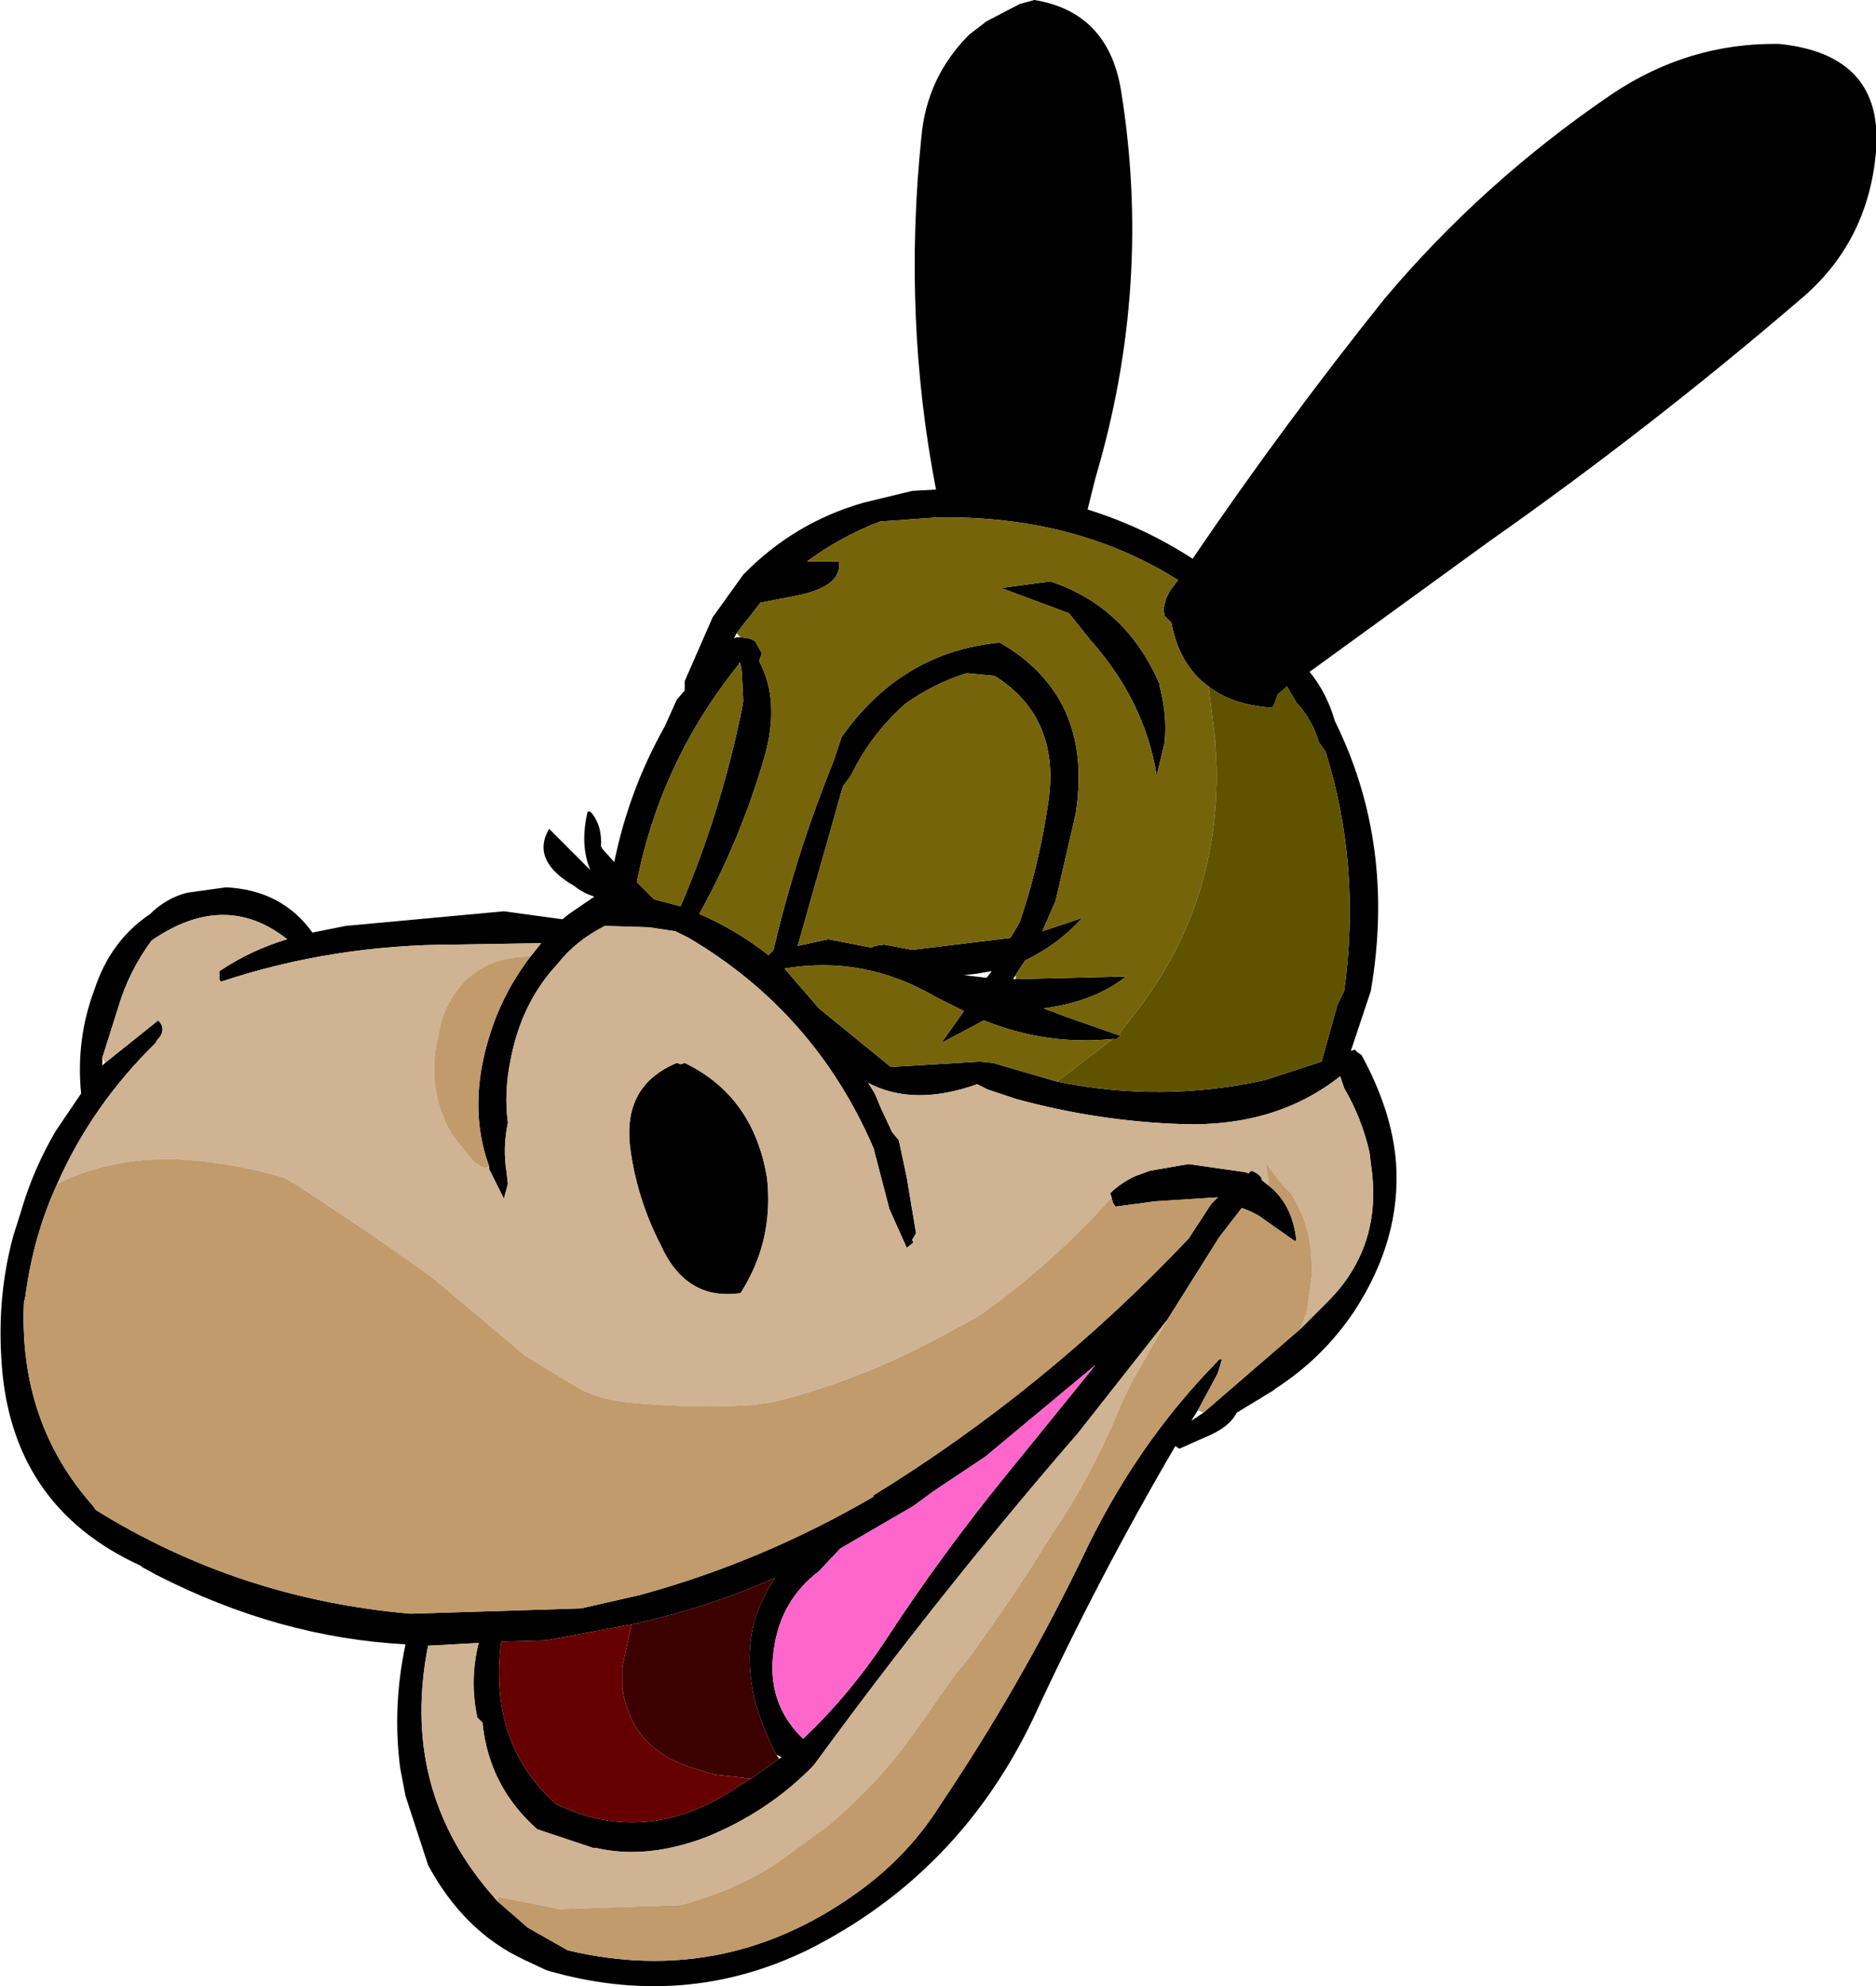 <?xml version="1.0" encoding="UTF-8" standalone="no"?>
<svg xmlns:xlink="http://www.w3.org/1999/xlink" height="74.65px" width="70.55px" xmlns="http://www.w3.org/2000/svg">
  <g transform="matrix(1.0, 0.0, 0.0, 1.0, 34.3, 37.0)">
    <path d="M33.35 -25.7 Q27.75 -20.9 21.7 -16.65 L14.95 -11.75 Q15.6 -10.95 15.9 -9.9 18.2 -5.25 17.25 0.25 L16.5 2.5 16.65 2.45 16.75 2.55 16.9 2.65 Q18.05 4.75 18.2 6.7 18.4 9.55 16.65 12.25 15.45 14.05 13.65 15.2 L13.6 15.25 12.2 16.1 Q11.95 16.65 10.95 17.05 L10.05 17.45 9.9 17.35 Q7.0 22.3 4.55 27.6 1.75 33.45 -3.95 36.3 -8.6 38.55 -13.75 37.05 L-14.6 36.65 Q-16.85 35.6 -18.2 33.1 L-19.05 30.5 -19.25 29.45 Q-19.55 27.15 -19.05 24.8 -23.8 24.55 -28.4 22.2 L-28.95 21.9 -29.0 21.85 Q-33.95 19.6 -34.25 14.05 -34.4 11.65 -33.8 9.45 L-33.5 8.5 Q-33.05 6.95 -32.2 5.5 L-31.25 4.1 Q-31.45 2.05 -30.75 0.2 -30.15 -1.65 -28.65 -2.65 -28.05 -3.25 -27.25 -3.45 L-25.8 -3.65 Q-23.7 -3.55 -22.55 -1.95 L-21.3 -2.2 -15.35 -2.75 -13.15 -2.45 -12.9 -2.65 -11.95 -3.3 Q-12.4 -3.45 -12.7 -3.7 -14.35 -4.65 -13.65 -5.85 L-12.1 -4.3 Q-12.5 -5.25 -12.2 -6.5 L-12.1 -6.5 Q-11.65 -6.0 -11.7 -5.2 L-11.65 -5.1 -11.2 -4.6 Q-10.65 -7.3 -9.3 -9.7 L-8.85 -10.7 -8.55 -11.05 -8.55 -11.4 -7.5 -13.8 -6.35 -15.4 Q-4.45 -17.35 -1.85 -18.1 L0.0 -18.55 0.9 -18.6 Q-0.35 -25.05 0.35 -31.85 0.55 -34.1 2.15 -35.7 L2.8 -36.2 4.05 -36.85 4.6 -37.0 Q7.35 -36.55 7.85 -33.65 9.05 -26.3 6.9 -19.05 L6.6 -17.85 Q8.7 -17.2 10.55 -16.0 13.95 -21.0 17.75 -25.75 21.45 -30.15 26.3 -33.45 29.2 -35.4 32.6 -35.35 36.55 -34.95 36.25 -31.3 35.95 -27.85 33.35 -25.7 M5.2 -15.15 Q8.05 -14.2 9.3 -11.3 L9.3 -11.25 Q9.6 -10.15 9.5 -9.1 L9.2 -7.85 Q8.75 -10.65 6.7 -12.95 L5.9 -13.95 3.35 -14.9 5.2 -15.15 M11.15 -11.2 Q10.05 -12.0 9.75 -13.6 L9.6 -13.75 9.5 -13.85 9.45 -14.1 9.55 -14.5 9.7 -14.8 10.0 -15.2 Q6.1 -17.65 0.9 -17.55 L-1.2 -17.4 Q-2.65 -16.85 -3.95 -15.9 L-2.75 -15.9 Q-2.6 -14.95 -4.4 -14.6 L-5.7 -14.35 -6.6 -13.2 -6.7 -13.0 -6.6 -13.05 -6.45 -13.05 -6.1 -13.0 -5.9 -12.9 -5.65 -12.45 -5.75 -12.15 Q-4.95 -10.65 -5.55 -8.55 -6.45 -5.45 -8.0 -2.65 -6.6 -2.05 -5.4 -1.1 L-5.25 -1.25 -5.2 -1.35 Q-4.35 -4.95 -2.95 -8.4 L-2.65 -9.3 Q-0.4 -12.5 3.3 -12.85 6.85 -10.8 6.15 -6.4 L5.4 -3.15 4.9 -2.0 6.4 -2.5 Q5.5 -1.5 4.25 -0.9 L3.95 -0.45 3.9 -0.35 3.8 -0.2 3.9 -0.2 8.05 -0.3 Q6.85 0.65 4.95 0.9 L5.75 1.2 7.75 1.9 7.85 1.9 7.7 2.05 7.55 2.05 Q5.05 2.3 2.7 1.35 L1.1 2.2 1.95 1.0 0.85 0.45 Q-1.8 -1.1 -4.8 -0.6 L-3.5 0.9 -0.8 3.1 2.55 2.9 3.05 2.95 5.45 3.65 Q9.35 4.45 13.25 3.6 L15.4 2.9 16.0 0.75 16.25 0.25 Q16.9 -4.45 15.55 -8.75 L15.3 -9.1 Q15.05 -9.95 14.45 -10.6 L14.1 -11.2 13.75 -10.9 13.65 -10.6 13.55 -10.4 Q12.05 -10.5 11.15 -11.2 M3.1 -11.6 L2.05 -11.7 Q0.8 -11.3 -0.25 -10.55 -1.55 -9.4 -2.3 -7.85 L-2.6 -7.45 -4.3 -1.45 -3.15 -1.7 -1.6 -1.4 -1.5 -1.4 -1.4 -1.45 -1.05 -1.5 0.0 -1.3 3.7 -1.75 4.05 -2.35 Q4.75 -4.4 5.1 -6.7 5.65 -10.0 3.1 -11.6 M1.95 -0.35 L2.8 -0.25 3.0 -0.5 2.4 -0.4 1.95 -0.35 M14.6 12.95 L15.75 11.8 Q17.6 9.85 17.3 7.1 L17.2 6.3 Q16.9 5.0 16.25 3.9 L16.1 3.45 Q13.7 5.35 10.2 5.25 7.0 5.15 3.9 4.3 L2.85 3.95 2.45 3.75 Q0.05 4.6 -1.65 3.7 L-1.4 4.1 -1.15 4.7 -0.75 5.55 -0.5 5.85 -0.2 7.25 0.15 9.35 0.0 9.6 0.05 9.7 -0.2 9.9 -0.85 8.45 -1.45 6.15 Q-3.65 1.05 -8.4 -1.75 L-8.6 -1.85 -8.9 -2.0 -9.9 -2.15 -11.55 -2.2 Q-12.65 -1.65 -13.35 -0.75 -14.7 0.7 -15.1 2.85 -15.35 4.05 -15.2 5.2 -15.4 6.15 -15.25 7.05 L-15.2 7.5 -15.35 8.05 -15.9 6.95 -15.9 6.85 Q-16.75 4.55 -15.85 1.8 -15.35 0.25 -14.35 -1.05 L-13.95 -1.55 -17.15 -1.5 Q-21.8 -1.5 -26.0 -0.1 L-26.05 -0.2 -26.05 -0.4 -26.05 -0.5 Q-24.85 -1.3 -23.5 -1.7 -25.85 -3.55 -28.6 -1.65 -29.45 -0.5 -29.85 0.85 L-30.45 2.75 -30.45 3.05 -30.35 2.95 -28.35 1.35 Q-28.0 1.7 -28.4 2.1 L-28.45 2.2 Q-30.85 4.55 -32.15 7.5 -33.05 9.45 -33.35 11.75 L-33.4 11.95 Q-33.6 16.45 -30.8 19.6 L-30.7 19.75 Q-25.3 23.1 -18.85 23.65 L-12.45 23.45 -10.25 22.95 Q-5.65 21.7 -1.45 19.25 L-1.45 19.2 Q5.05 15.2 10.4 9.55 L11.25 8.25 11.5 8.0 9.15 8.15 7.65 8.35 7.55 8.2 7.5 8.0 7.45 7.85 Q7.85 7.45 8.4 7.2 L8.95 7.0 10.4 6.75 12.5 7.05 12.65 7.1 12.75 7.0 Q13.05 7.1 13.15 7.3 L13.15 7.35 13.4 7.55 Q14.3 8.25 14.45 9.6 L14.4 9.65 13.05 8.7 Q12.7 8.5 12.4 8.4 L11.55 9.5 9.6 12.6 6.25 16.85 Q1.4 22.45 -3.0 28.4 L-3.7 29.35 Q-5.4 31.1 -7.75 32.05 -10.0 32.9 -11.9 32.45 L-12.0 32.45 -14.1 31.75 Q-15.9 30.15 -16.15 27.8 L-16.15 27.75 -16.35 27.55 Q-16.65 26.15 -16.3 24.75 L-18.15 24.85 -18.2 24.85 Q-19.25 30.15 -15.9 34.1 L-15.6 34.45 -14.45 35.45 -12.95 36.3 Q-6.85 37.75 -1.75 33.9 -0.05 32.6 1.05 30.85 4.05 26.4 6.4 21.55 8.4 17.3 11.5 14.15 11.55 14.05 11.65 14.1 L11.5 14.6 11.45 14.7 10.75 16.0 10.5 16.4 10.95 16.1 14.6 12.95 M6.9 14.3 L2.75 17.75 0.8 19.05 0.05 19.6 -2.7 21.2 -3.5 22.05 Q-4.95 23.15 -5.2 25.0 -5.5 27.0 -4.1 28.35 -2.3 26.65 -0.9 24.5 1.1 21.45 3.45 18.55 L6.9 14.3 M-6.5 -12.05 Q-9.45 -8.4 -10.35 -3.85 L-9.7 -3.2 -8.75 -2.95 -8.7 -2.95 Q-7.2 -6.45 -6.4 -10.35 L-6.35 -10.65 -6.4 -11.7 -6.45 -12.05 -6.5 -12.1 -6.5 -12.05 M-8.55 2.95 Q-5.95 4.2 -5.45 7.3 -5.2 9.65 -6.45 11.6 -8.5 11.9 -9.45 9.8 -10.35 8.05 -10.6 6.15 -10.9 3.8 -8.85 2.95 L-8.7 3.0 -8.55 2.95 M-6.05 29.85 L-5.0 29.1 -4.9 29.05 -5.1 28.95 Q-7.1 25.15 -5.15 22.3 -7.75 23.45 -10.55 24.05 L-13.75 24.65 -15.45 24.7 Q-15.95 28.5 -13.4 30.8 -9.9 32.5 -6.4 30.05 L-6.05 29.85" fill="#000000" fill-rule="evenodd" stroke="none"/>
    <path d="M-6.6 -13.2 L-5.7 -14.35 -4.4 -14.6 Q-2.6 -14.95 -2.75 -15.9 L-3.95 -15.9 Q-2.65 -16.85 -1.2 -17.4 L0.9 -17.55 Q6.1 -17.65 10.0 -15.2 L9.7 -14.8 9.55 -14.5 9.45 -14.1 9.5 -13.85 9.6 -13.75 9.75 -13.6 Q10.05 -12.0 11.15 -11.2 L11.4 -9.15 11.45 -8.2 Q11.55 -3.15 8.6 0.8 L7.75 1.9 5.75 1.2 4.95 0.9 Q6.85 0.65 8.05 -0.3 L3.9 -0.2 3.9 -0.35 3.95 -0.45 4.25 -0.9 Q5.5 -1.5 6.4 -2.5 L4.9 -2.0 5.4 -3.15 6.15 -6.4 Q6.85 -10.8 3.3 -12.85 -0.4 -12.5 -2.65 -9.3 L-2.95 -8.4 Q-4.35 -4.95 -5.2 -1.35 L-5.25 -1.25 -5.4 -1.1 Q-6.6 -2.05 -8.0 -2.65 -6.45 -5.45 -5.55 -8.55 -4.95 -10.65 -5.75 -12.15 L-5.65 -12.45 -5.9 -12.9 -6.1 -13.0 -6.45 -13.05 -6.6 -13.2 M5.2 -15.15 L3.35 -14.9 5.9 -13.95 6.7 -12.95 Q8.75 -10.65 9.2 -7.85 L9.5 -9.1 Q9.6 -10.15 9.3 -11.25 L9.3 -11.3 Q8.05 -14.2 5.2 -15.15 M5.45 3.65 L3.05 2.95 2.55 2.9 -0.8 3.1 -3.5 0.9 -4.8 -0.6 Q-1.8 -1.1 0.85 0.45 L1.95 1.0 1.1 2.2 2.7 1.35 Q5.05 2.3 7.55 2.05 L5.45 3.65 M3.1 -11.6 Q5.65 -10.0 5.1 -6.7 4.75 -4.4 4.05 -2.35 L3.7 -1.75 0.0 -1.3 -1.05 -1.5 -1.4 -1.45 -1.5 -1.4 -1.6 -1.4 -3.15 -1.7 -4.3 -1.45 -2.6 -7.45 -2.3 -7.85 Q-1.55 -9.4 -0.25 -10.55 0.8 -11.3 2.05 -11.7 L3.1 -11.6 M-6.45 -12.05 L-6.4 -11.7 -6.35 -10.65 -6.4 -10.35 Q-7.2 -6.45 -8.7 -2.95 L-8.75 -2.95 -9.7 -3.2 -10.35 -3.85 Q-9.45 -8.4 -6.5 -12.05 L-6.45 -12.05" fill="#75640a" fill-rule="evenodd" stroke="none"/>
    <path d="M7.75 1.9 L8.6 0.8 Q11.55 -3.15 11.45 -8.2 L11.4 -9.15 11.15 -11.2 Q12.05 -10.5 13.55 -10.4 L13.65 -10.6 13.75 -10.9 14.1 -11.2 14.45 -10.6 Q15.05 -9.95 15.3 -9.1 L15.55 -8.75 Q16.9 -4.45 16.25 0.25 L16.0 0.75 15.4 2.9 13.25 3.6 Q9.35 4.45 5.45 3.65 L7.55 2.05 7.7 2.05 7.85 1.9 7.75 1.9" fill="#5f5300" fill-rule="evenodd" stroke="none"/>
    <path d="M-15.9 6.85 L-15.9 6.95 -15.35 8.05 -15.2 7.5 -15.25 7.05 Q-15.4 6.15 -15.2 5.2 -15.35 4.05 -15.1 2.85 -14.7 0.7 -13.35 -0.75 -12.65 -1.65 -11.55 -2.2 L-9.9 -2.15 -8.9 -2.0 -8.6 -1.85 -8.4 -1.75 Q-3.65 1.05 -1.45 6.15 L-0.85 8.45 -0.2 9.9 0.05 9.7 0.0 9.6 0.15 9.35 -0.2 7.25 -0.5 5.85 -0.75 5.55 -1.15 4.7 -1.4 4.1 -1.65 3.7 Q0.05 4.6 2.45 3.75 L2.85 3.95 3.9 4.3 Q7.0 5.15 10.2 5.25 13.7 5.35 16.1 3.45 L16.25 3.9 Q16.9 5.0 17.2 6.3 L17.3 7.1 Q17.6 9.85 15.75 11.8 L14.6 12.95 14.85 12.3 15.05 10.8 15.0 10.0 Q14.9 8.9 14.25 7.85 L13.9 7.5 13.45 6.9 13.3 6.7 13.35 7.05 13.4 7.3 13.4 7.55 13.15 7.35 13.15 7.3 Q13.05 7.1 12.75 7.0 L12.65 7.1 12.5 7.05 10.4 6.75 8.95 7.0 8.4 7.2 Q7.85 7.45 7.45 7.85 L7.5 8.0 7.1 8.45 Q4.95 10.75 2.45 12.5 L1.05 13.25 Q-2.0 14.9 -5.25 15.7 L-5.95 15.8 Q-8.25 15.95 -10.75 15.7 -11.95 15.55 -12.65 15.1 L-13.0 14.9 -14.55 13.95 -18.0 11.05 -18.55 10.65 Q-20.8 9.05 -23.2 7.5 L-23.65 7.25 Q-25.35 6.75 -27.15 6.6 -29.6 6.4 -31.75 7.3 L-32.15 7.5 Q-30.85 4.55 -28.45 2.2 L-28.4 2.1 Q-28.0 1.7 -28.35 1.35 L-30.35 2.95 -30.45 2.75 -29.85 0.85 Q-29.45 -0.5 -28.6 -1.65 -25.85 -3.55 -23.5 -1.7 -24.85 -1.3 -26.05 -0.5 L-26.05 -0.4 -26.05 -0.2 -26.0 -0.1 Q-21.8 -1.5 -17.15 -1.5 L-13.95 -1.55 -14.35 -1.05 Q-16.85 -1.05 -17.7 1.35 L-17.9 2.3 Q-18.2 4.1 -17.3 5.65 L-16.5 6.65 -16.1 6.9 -15.9 6.85 M-15.6 34.45 L-15.9 34.1 Q-19.25 30.15 -18.2 24.85 L-18.15 24.85 -16.3 24.75 Q-16.65 26.15 -16.35 27.55 L-16.15 27.75 -16.15 27.8 Q-15.9 30.15 -14.1 31.75 L-12.0 32.45 -11.9 32.45 Q-10.0 32.9 -7.75 32.05 -5.4 31.1 -3.7 29.35 L-3.0 28.4 Q1.4 22.45 6.25 16.85 L9.6 12.6 8.2 15.05 7.85 15.8 Q6.75 18.5 5.2 20.75 L4.55 21.8 3.7 23.1 2.15 25.3 1.65 25.9 -0.05 28.3 Q-1.35 30.1 -3.2 31.65 L-5.05 33.0 Q-6.65 34.05 -8.7 34.6 L-13.25 34.75 -15.0 34.4 -15.55 34.3 -15.6 34.45 M-8.55 2.95 L-8.7 3.0 -8.85 2.95 Q-10.9 3.8 -10.6 6.15 -10.35 8.05 -9.45 9.8 -8.5 11.9 -6.45 11.6 -5.2 9.65 -5.45 7.3 -5.95 4.2 -8.55 2.95" fill="#cfb392" fill-rule="evenodd" stroke="none"/>
    <path d="M-15.9 6.85 L-16.1 6.9 -16.5 6.65 -17.3 5.65 Q-18.2 4.1 -17.9 2.3 L-17.7 1.35 Q-16.85 -1.05 -14.35 -1.05 -15.35 0.25 -15.85 1.8 -16.75 4.55 -15.9 6.85 M-32.15 7.5 L-31.75 7.3 Q-29.6 6.4 -27.15 6.6 -25.35 6.75 -23.65 7.25 L-23.2 7.5 Q-20.8 9.05 -18.55 10.65 L-18.0 11.05 -14.55 13.95 -13.0 14.9 -12.65 15.1 Q-11.95 15.55 -10.75 15.7 -8.25 15.95 -5.95 15.8 L-5.25 15.7 Q-2.0 14.9 1.05 13.25 L2.45 12.5 Q4.95 10.75 7.1 8.45 L7.5 8.0 7.55 8.2 7.65 8.35 9.15 8.15 11.5 8.0 11.25 8.25 10.4 9.55 Q5.05 15.2 -1.45 19.2 L-1.45 19.25 Q-5.65 21.7 -10.25 22.95 L-12.45 23.45 -18.85 23.65 Q-25.3 23.1 -30.7 19.75 L-30.8 19.6 Q-33.6 16.45 -33.4 11.95 L-33.35 11.75 Q-33.05 9.45 -32.15 7.5 M13.4 7.55 L13.4 7.3 13.35 7.05 13.3 6.7 13.45 6.9 13.9 7.5 14.25 7.85 Q14.9 8.9 15.0 10.0 L15.05 10.8 14.85 12.3 14.6 12.95 10.95 16.1 10.75 16.0 11.45 14.7 11.5 14.6 11.65 14.1 Q11.55 14.05 11.5 14.15 8.4 17.3 6.4 21.55 4.05 26.4 1.05 30.85 -0.05 32.6 -1.75 33.9 -6.85 37.75 -12.95 36.3 L-14.45 35.45 -15.6 34.45 -15.55 34.3 -15.0 34.4 -13.25 34.75 -8.7 34.6 Q-6.65 34.05 -5.05 33.0 L-3.2 31.65 Q-1.35 30.1 -0.05 28.3 L1.65 25.9 2.15 25.3 3.7 23.1 4.55 21.8 5.2 20.75 Q6.75 18.5 7.85 15.8 L8.2 15.05 9.6 12.6 11.55 9.5 12.4 8.4 Q12.7 8.5 13.05 8.7 L14.4 9.65 14.45 9.6 Q14.3 8.25 13.4 7.55" fill="#c19b6b" fill-rule="evenodd" stroke="none"/>
    <path d="M6.9 14.3 L3.45 18.55 Q1.1 21.45 -0.9 24.5 -2.3 26.65 -4.1 28.35 -5.5 27.0 -5.2 25.0 -4.95 23.15 -3.5 22.05 L-2.7 21.2 0.05 19.6 0.8 19.05 2.75 17.75 6.9 14.3" fill="#ff66cc" fill-rule="evenodd" stroke="none"/>
    <path d="M-5.0 29.1 L-6.05 29.85 -7.4 29.7 -8.4 29.4 Q-10.6 28.65 -10.9 26.4 L-10.9 25.65 -10.55 24.05 Q-7.75 23.45 -5.15 22.3 -7.1 25.15 -5.1 28.95 L-5.0 29.1" fill="#3c0000" fill-rule="evenodd" stroke="none"/>
    <path d="M-6.05 29.85 L-6.4 30.05 Q-9.9 32.5 -13.4 30.8 -15.95 28.5 -15.45 24.7 L-13.75 24.65 -10.55 24.05 -10.9 25.65 -10.9 26.4 Q-10.6 28.65 -8.4 29.4 L-7.4 29.7 -6.05 29.85" fill="#660000" fill-rule="evenodd" stroke="none"/>
  </g>
</svg>

